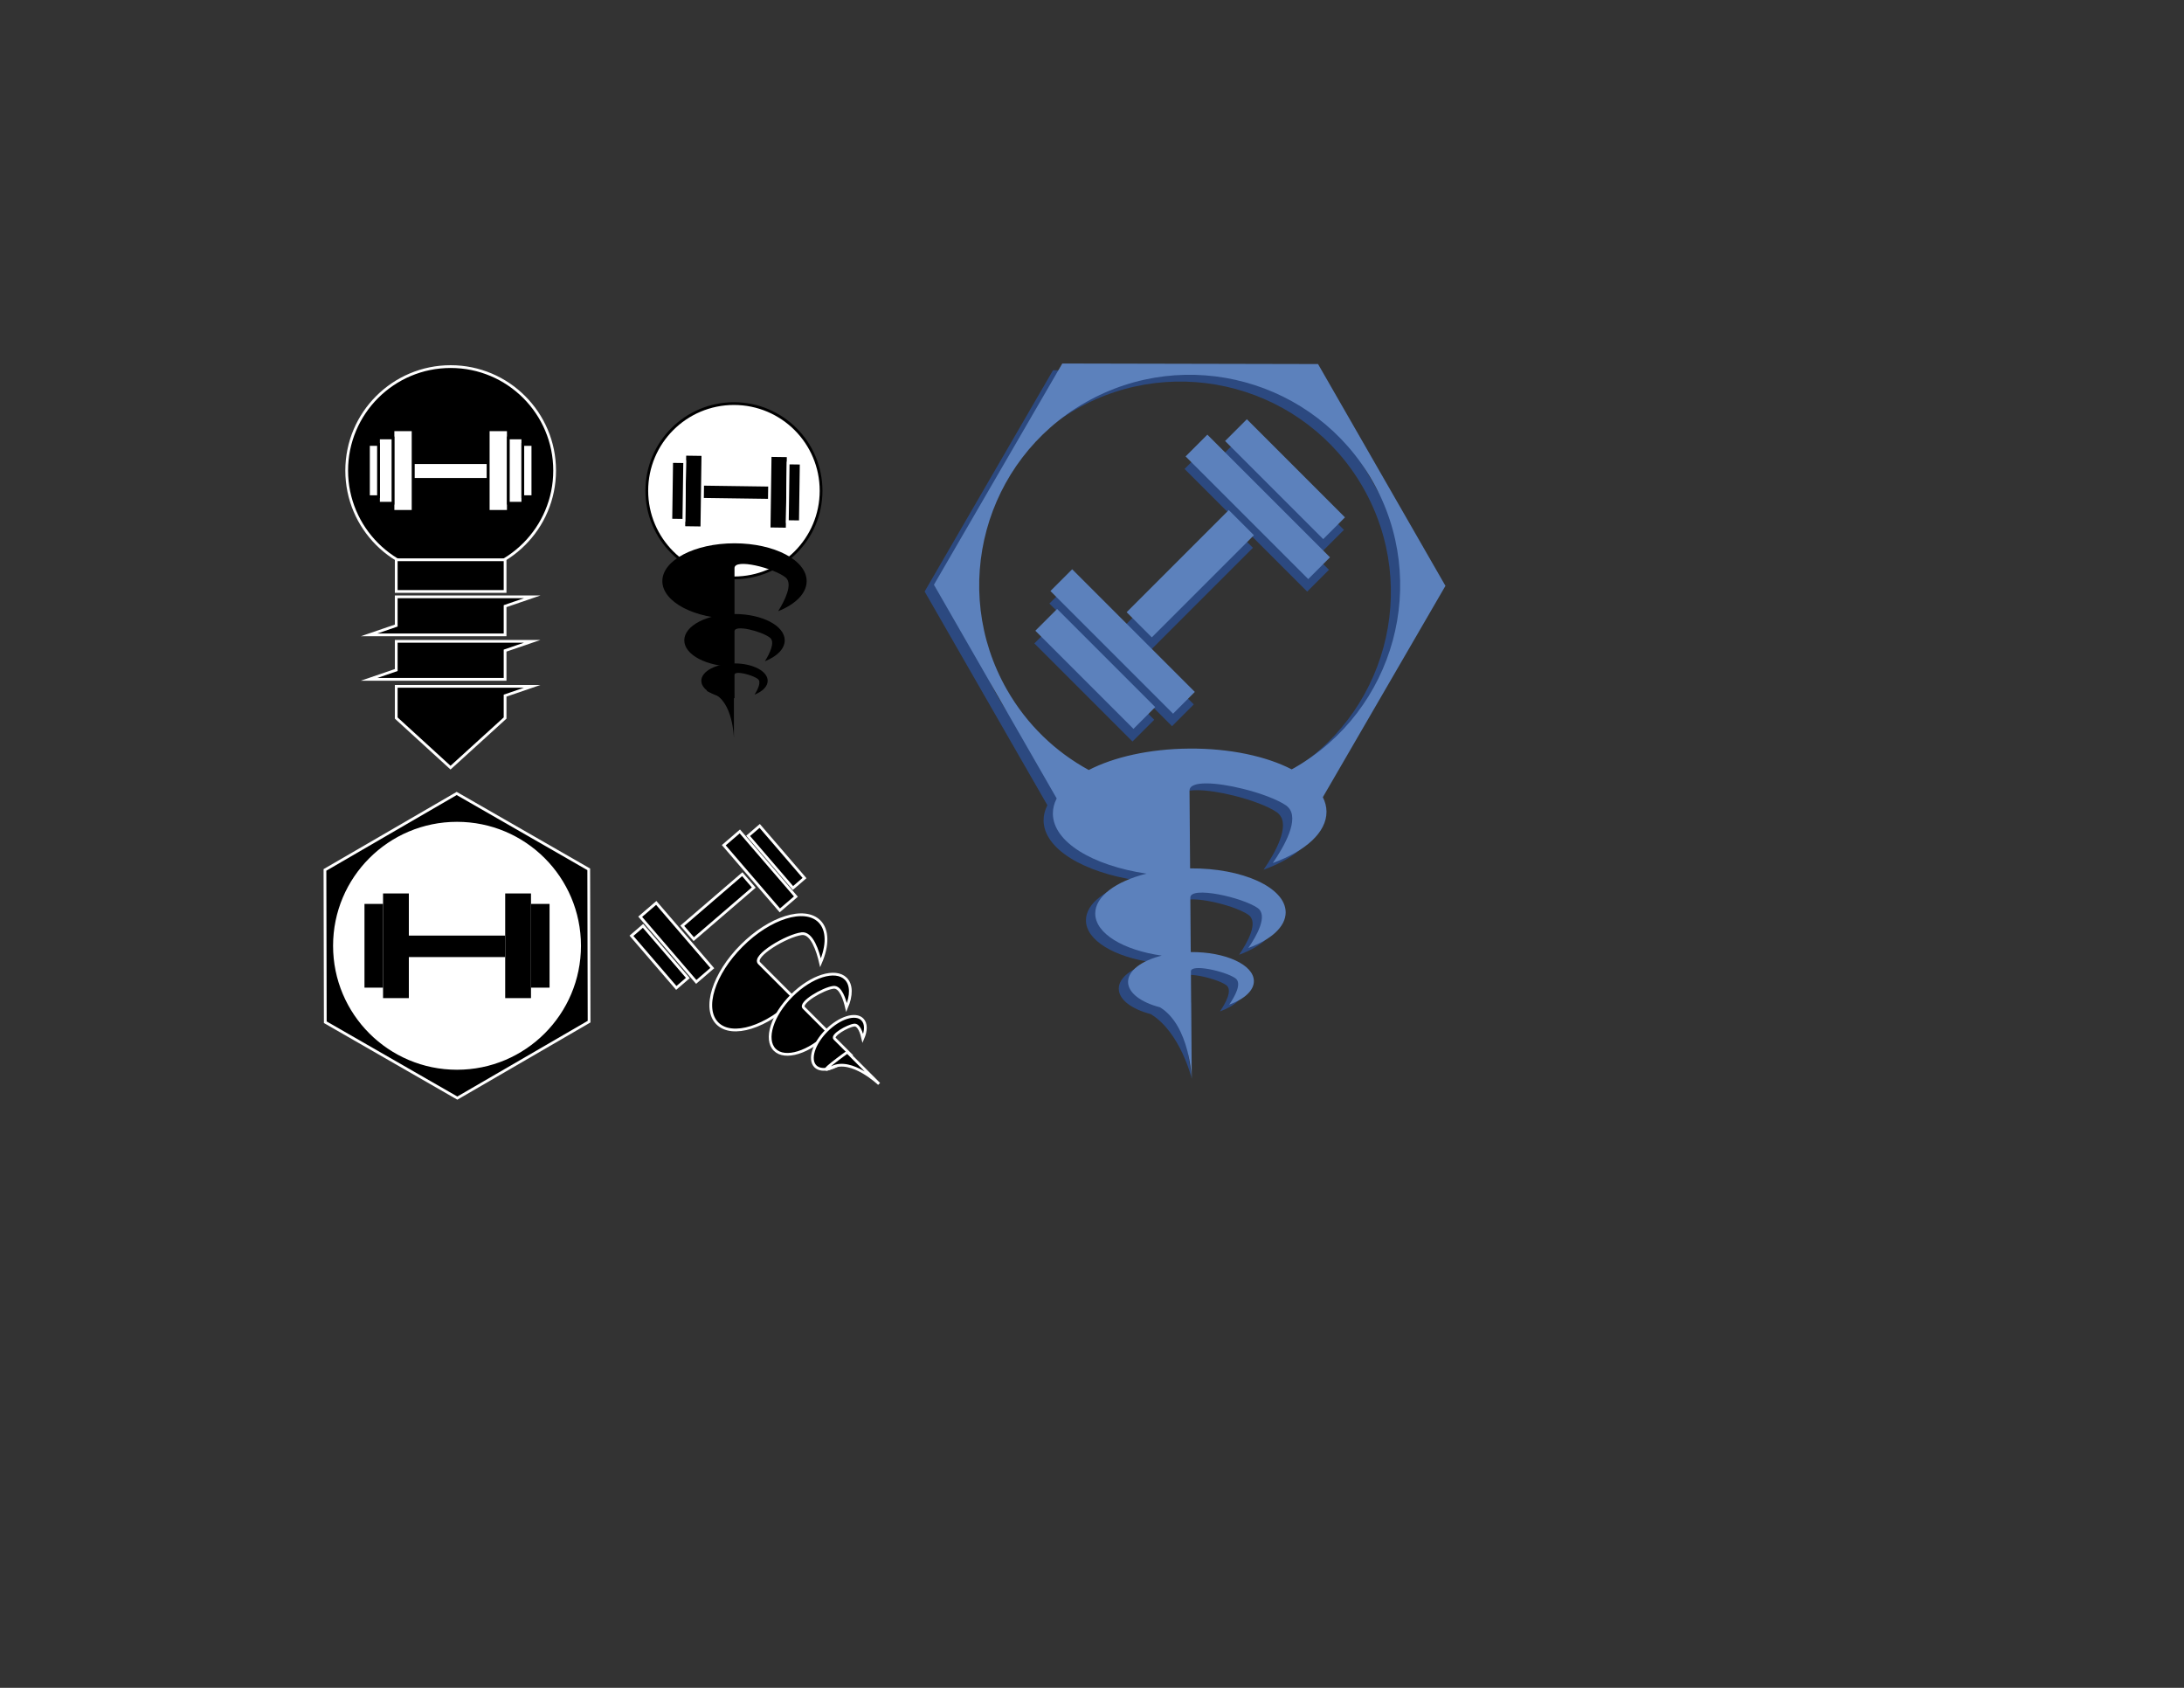 <?xml version="1.0" encoding="utf-8"?>
<!-- Generator: Adobe Illustrator 16.0.0, SVG Export Plug-In . SVG Version: 6.00 Build 0)  -->
<!DOCTYPE svg PUBLIC "-//W3C//DTD SVG 1.1//EN" "http://www.w3.org/Graphics/SVG/1.1/DTD/svg11.dtd">
<svg version="1.1" id="Layer_1" xmlns="http://www.w3.org/2000/svg" xmlns:xlink="http://www.w3.org/1999/xlink" x="0px" y="0px"
	 width="792px" height="612px" viewBox="0 0 792 612" enable-background="new 0 0 792 612" xml:space="preserve">
<rect x="0" y="0" width="792" height="612" fill="#333333" stroke="none"/>
<circle stroke="#FFFFFF" stroke-miterlimit="10" cx="163.427" cy="170.625" r="37.702"/>
<g>
	<g>
		
			<rect x="257.177" y="314.474" transform="matrix(0.652 0.758 -0.758 0.652 339.863 -83.003)" stroke="#FFFFFF" stroke-miterlimit="10" width="6.394" height="28.699"/>
		<g>
			
				<rect x="241.438" y="326.222" transform="matrix(0.758 -0.652 0.652 0.758 -163.55 242.544)" stroke="#FFFFFF" stroke-miterlimit="10" width="7.681" height="31.172"/>
			
				<rect x="236.524" y="334.488" transform="matrix(0.758 -0.652 0.652 0.758 -168.382 239.989)" stroke="#FFFFFF" stroke-miterlimit="10" width="5.532" height="24.938"/>
		</g>
		<g>
			
				<rect x="271.63" y="300.254" transform="matrix(-0.758 0.652 -0.652 -0.758 690.284 375.581)" stroke="#FFFFFF" stroke-miterlimit="10" width="7.681" height="31.172"/>
			
				<rect x="278.694" y="298.223" transform="matrix(-0.758 0.652 -0.652 -0.758 697.441 362.721)" stroke="#FFFFFF" stroke-miterlimit="10" width="5.531" height="24.936"/>
		</g>
	</g>
	<path stroke="#FFFFFF" stroke-miterlimit="10" d="M327.951,332.821"/>
	<g>
		<path stroke="#FFFFFF" stroke-miterlimit="10" d="M268.953,342.885c-10.219,10.218-14.164,22.843-8.811,28.195
			s17.977,1.408,28.195-8.811l-13.021-13.021c-2.592-2.593,10.051-10.051,15.414-10.699c3.697-0.447,5.846,6.31,6.824,10.549
			c2.67-6.211,2.742-11.875-0.406-15.024C291.795,328.722,279.172,332.666,268.953,342.885z"/>
		<path stroke="#FFFFFF" stroke-miterlimit="10" d="M287.08,361.012c-7.111,7.112-9.857,15.896-6.131,19.623
			c3.725,3.727,12.51,0.98,19.623-6.131l-9.062-9.062c-1.805-1.804,6.996-6.995,10.729-7.446c2.574-0.312,4.068,4.391,4.75,7.341
			c1.859-4.321,1.908-8.265-0.283-10.456C302.979,351.153,294.193,353.899,287.08,361.012z"/>
		<path stroke="#FFFFFF" stroke-miterlimit="10" d="M299.748,373.679c-4.699,4.698-6.514,10.503-4.051,12.964
			c2.461,2.463,8.266,0.648,12.963-4.051l-5.986-5.986c-1.191-1.192,4.621-4.621,7.088-4.919c1.699-0.205,2.688,2.9,3.139,4.849
			c1.227-2.854,1.26-5.46-0.188-6.907C310.252,367.167,304.447,368.98,299.748,373.679z"/>
		<path stroke="#FFFFFF" stroke-miterlimit="10" d="M307.273,381.496l11.52,11.52c0,0-9.926-9.477-17.014-6.025
			C294.691,390.439,307.273,381.496,307.273,381.496z"/>
	</g>
</g>
<circle fill="#FFFFFF" stroke="#000000" stroke-miterlimit="10" cx="266.152" cy="177.938" r="31.599"/>
<rect x="264.162" y="166.196" transform="matrix(-0.014 1 -1 -0.014 449.08 -85.905)" stroke="#FFFFFF" stroke-miterlimit="10" width="5.454" height="24.476"/>
<rect x="279.128" y="165.221" transform="matrix(-1 -0.014 0.014 -1 562.277 360.967)" stroke="#FFFFFF" stroke-miterlimit="10" width="6.55" height="26.585"/>
<rect x="285.678" y="167.959" transform="matrix(-1 -0.014 0.014 -1 573.568 361.165)" stroke="#FFFFFF" stroke-miterlimit="10" width="4.716" height="21.268"/>
<rect x="248.104" y="164.782" transform="matrix(1 0.014 -0.014 1 2.547 -3.542)" stroke="#FFFFFF" stroke-miterlimit="10" width="6.55" height="26.585"/>
<rect x="243.387" y="167.361" transform="matrix(1 0.014 -0.014 1 2.53 -3.442)" stroke="#FFFFFF" stroke-miterlimit="10" width="4.717" height="21.268"/>
<polygon stroke="#FFFFFF" stroke-miterlimit="10" points="117.963,370.655 117.841,315.426 165.608,287.705 213.499,315.213 
	213.623,370.441 165.854,398.165 "/>
<circle fill="#FFFFFF" stroke="#000000" stroke-miterlimit="10" cx="165.732" cy="342.935" r="45.448"/>
<rect x="148.261" y="339.24" width="34.943" height="7.785"/>
<rect x="183.204" y="323.959" width="9.352" height="37.951"/>
<rect x="192.556" y="327.754" width="6.733" height="30.36"/>
<g>
	<rect x="138.909" y="323.958" width="9.352" height="37.951"/>
	<rect x="132.175" y="327.754" width="6.734" height="30.36"/>
</g>
<g>
	<path d="M266.358,196.999c-14.451,0-26.167,6.137-26.167,13.707s11.715,13.706,26.167,13.707v-18.414
		c0-3.667,14.213,0,18.464,3.333c2.931,2.298-0.327,8.596-2.633,12.285c6.279-2.503,10.336-6.458,10.336-10.911
		C292.525,203.136,280.809,196.999,266.358,196.999z"/>
	<path d="M266.358,222.634c-10.059,0-18.212,4.271-18.212,9.541c0,5.269,8.153,9.539,18.212,9.54v-12.816
		c0-2.552,9.893,0,12.852,2.32c2.04,1.6-0.228,5.982-1.832,8.55c4.37-1.742,7.193-4.494,7.193-7.594
		C284.571,226.905,276.417,222.634,266.358,222.634z"/>
	<path d="M266.358,240.549c-6.645,0-12.032,2.821-12.032,6.303c0,3.48,5.387,6.302,12.032,6.302v-8.467c0-1.686,6.535,0,8.49,1.533
		c1.347,1.057-0.15,3.953-1.211,5.648c2.887-1.15,4.753-2.969,4.753-5.017C278.39,243.37,273.003,240.549,266.358,240.549z"/>
	<path d="M266.152,251.397v16.291c0,0-0.318-13.719-7.77-16.291S266.152,251.397,266.152,251.397z"/>
</g>
<g>
	<rect x="149.804" y="167.745" fill="#FFFFFF" stroke="#000000" stroke-miterlimit="10" width="27.245" height="6.07"/>
	<rect x="177.049" y="155.83" fill="#FFFFFF" stroke="#000000" stroke-miterlimit="10" width="7.292" height="29.592"/>
	<rect x="184.341" y="158.789" fill="#FFFFFF" stroke="#000000" stroke-miterlimit="10" width="5.25" height="23.673"/>
	<rect x="189.591" y="161.157" fill="#FFFFFF" stroke="#000000" stroke-miterlimit="10" width="3.646" height="18.938"/>
	<rect x="142.512" y="155.829" fill="#FFFFFF" stroke="#000000" stroke-miterlimit="10" width="7.292" height="29.592"/>
	<rect x="137.261" y="158.788" fill="#FFFFFF" stroke="#000000" stroke-miterlimit="10" width="5.25" height="23.673"/>
	<rect x="133.615" y="161.155" fill="#FFFFFF" stroke="#000000" stroke-miterlimit="10" width="3.646" height="18.938"/>
</g>
<rect x="143.689" y="202.968" stroke="#FFFFFF" stroke-miterlimit="10" width="39.474" height="11.492"/>
<polygon stroke="#FFFFFF" stroke-miterlimit="10" points="193.008,248.861 183.164,248.861 182.398,248.861 143.689,248.861 
	143.689,260.353 163.378,278.347 183.164,260.353 183.164,252.234 "/>
<polygon stroke="#FFFFFF" stroke-miterlimit="10" points="193.008,216.412 183.164,216.412 182.398,216.412 143.689,216.412 
	143.689,226.827 133.845,230.2 143.689,230.2 144.455,230.2 183.164,230.2 183.164,219.786 "/>
<polygon stroke="#FFFFFF" stroke-miterlimit="10" points="193.008,232.536 183.164,232.536 182.398,232.536 143.689,232.536 
	143.689,242.95 133.845,246.324 143.689,246.324 144.455,246.324 183.164,246.324 183.164,235.91 "/>
<path fill="#2C4980" d="M520.803,214.885l-46.201-80.421l-92.745-0.201l-46.55,80.219l44.512,77.486
	c-0.906,1.774-1.39,3.623-1.376,5.522c0.077,10.232,14.291,18.804,33.952,21.748c-11.086,2.771-18.64,8.25-18.591,14.503
	c0.053,7.21,10.183,13.235,24.118,15.216c-7.282,1.835-12.245,5.441-12.214,9.561c0.03,3.969,4.695,7.391,11.578,9.178
	c10.865,6.619,14.891,23.491,14.891,23.491l-3.576-25.139c0,0-0.017-0.003-0.021-0.003l-0.087-11.367
	c-0.022-2.855,12.39-0.095,16.117,2.471c2.568,1.772-0.235,6.701-2.224,9.59c5.458-1.99,8.975-5.102,8.948-8.569
	c-0.047-5.897-10.297-10.598-22.894-10.502c-0.001,0-0.001,0-0.003,0l-0.15-19.735c-0.032-4.323,18.76-0.145,24.396,3.744
	c3.891,2.68-0.353,10.137-3.362,14.512c8.263-3.015,13.582-7.72,13.543-12.971c-0.068-8.927-15.585-16.044-34.657-15.896
	l-0.17-22.313l-0.03-4.011l-0.015-1.859c-0.027-3.763,9.874-3.037,19.485-0.64c6.248,1.558,12.372,3.819,15.564,6.019
	c0.249,0.171,0.445,0.372,0.65,0.569c4.371,4.245-1.353,14.276-5.482,20.282c11.872-4.332,19.514-11.091,19.457-18.634
	c-0.014-1.802-0.481-3.55-1.324-5.228L520.803,214.885z M465.926,280.947c-0.293,0.167-0.591,0.313-0.884,0.476
	c-9.122-4.724-22.396-7.645-37.164-7.531c-14.431,0.109-27.393,3.095-36.418,7.768c-11.997-6.54-22.39-16.373-29.668-29.106
	c-20.913-36.595-8.201-83.217,28.394-104.132c36.596-20.914,83.22-8.201,104.134,28.393
	C515.232,213.41,502.52,260.034,465.926,280.947z"/>
<g>
	
		<rect x="424.871" y="186.458" transform="matrix(0.707 0.707 -0.707 0.707 276.672 -242.7)" fill="#2C4980" width="12.905" height="52.379"/>
	
		<rect x="450.08" y="156.855" transform="matrix(-0.707 0.707 -0.707 -0.707 911.035 -0.699)" fill="#2C4980" width="11.164" height="62.905"/>
	
		<rect x="460.008" y="153.22" transform="matrix(-0.707 0.707 -0.707 -0.707 920.914 -24.773)" fill="#2C4980" width="11.161" height="50.325"/>
	
		<rect x="401.233" y="205.701" transform="matrix(0.707 -0.707 0.707 0.707 -48.551 357.08)" fill="#2C4980" width="11.164" height="62.906"/>
	
		<rect x="391.311" y="221.917" transform="matrix(0.707 -0.707 0.707 0.707 -58.455 353.055)" fill="#2C4980" width="11.161" height="50.323"/>
</g>
<g>
	
		<rect x="425.236" y="181.893" transform="matrix(0.707 0.707 -0.707 0.707 273.551 -244.295)" fill="#5C81BC" width="12.905" height="52.379"/>
	
		<rect x="450.445" y="152.29" transform="matrix(-0.707 0.707 -0.707 -0.707 908.442 -8.722)" fill="#5C81BC" width="11.164" height="62.905"/>
	
		<rect x="460.373" y="148.655" transform="matrix(-0.707 0.707 -0.707 -0.707 918.321 -32.795)" fill="#5C81BC" width="11.161" height="50.325"/>
	
		<rect x="401.598" y="201.136" transform="matrix(0.707 -0.707 0.707 0.707 -45.209 356.029)" fill="#5C81BC" width="11.163" height="62.906"/>
	
		<rect x="391.676" y="217.353" transform="matrix(0.707 -0.707 0.707 0.707 -55.126 351.948)" fill="#5C81BC" width="11.162" height="50.323"/>
</g>
<path fill="#5C81BC" d="M524.171,212.424l-46.201-80.42l-92.745-0.201l-46.548,80.22l44.511,77.485
	c-0.905,1.774-1.39,3.623-1.376,5.522c0.077,10.231,14.292,18.804,33.952,21.748c-11.086,2.77-18.64,8.25-18.591,14.503
	c0.054,7.209,10.183,13.235,24.119,15.215c-7.283,1.836-12.246,5.442-12.215,9.562c0.03,3.969,4.695,7.39,11.578,9.178
	c10.865,6.619,11.522,25.951,11.522,25.951l-0.208-27.6c0,0-0.017-0.003-0.021-0.003l-0.086-11.367
	c-0.023-2.855,12.389-0.094,16.116,2.472c2.568,1.772-0.234,6.701-2.224,9.589c5.458-1.989,8.975-5.101,8.948-8.568
	c-0.046-5.897-10.297-10.598-22.894-10.502c-0.001,0-0.001,0-0.002,0l-0.15-19.735c-0.033-4.323,18.759-0.146,24.396,3.744
	c3.891,2.679-0.353,10.137-3.362,14.512c8.263-3.015,13.583-7.721,13.543-12.971c-0.068-8.928-15.585-16.044-34.657-15.896
	l-0.17-22.313l-0.029-4.011l-0.016-1.858c-0.027-3.764,9.874-3.038,19.485-0.64c6.248,1.558,12.372,3.82,15.564,6.019
	c0.249,0.171,0.446,0.372,0.651,0.569c4.37,4.245-1.353,14.276-5.483,20.282c11.872-4.332,19.515-11.091,19.457-18.635
	c-0.014-1.802-0.481-3.55-1.324-5.228L524.171,212.424z M469.294,278.487c-0.293,0.167-0.591,0.313-0.884,0.476
	c-9.121-4.723-22.396-7.645-37.164-7.531c-14.431,0.11-27.393,3.095-36.418,7.768c-11.997-6.54-22.39-16.373-29.668-29.106
	c-20.913-36.595-8.202-83.217,28.394-104.131c36.596-20.915,83.22-8.202,104.134,28.392
	C518.601,210.95,505.888,257.574,469.294,278.487z"/>
</svg>
